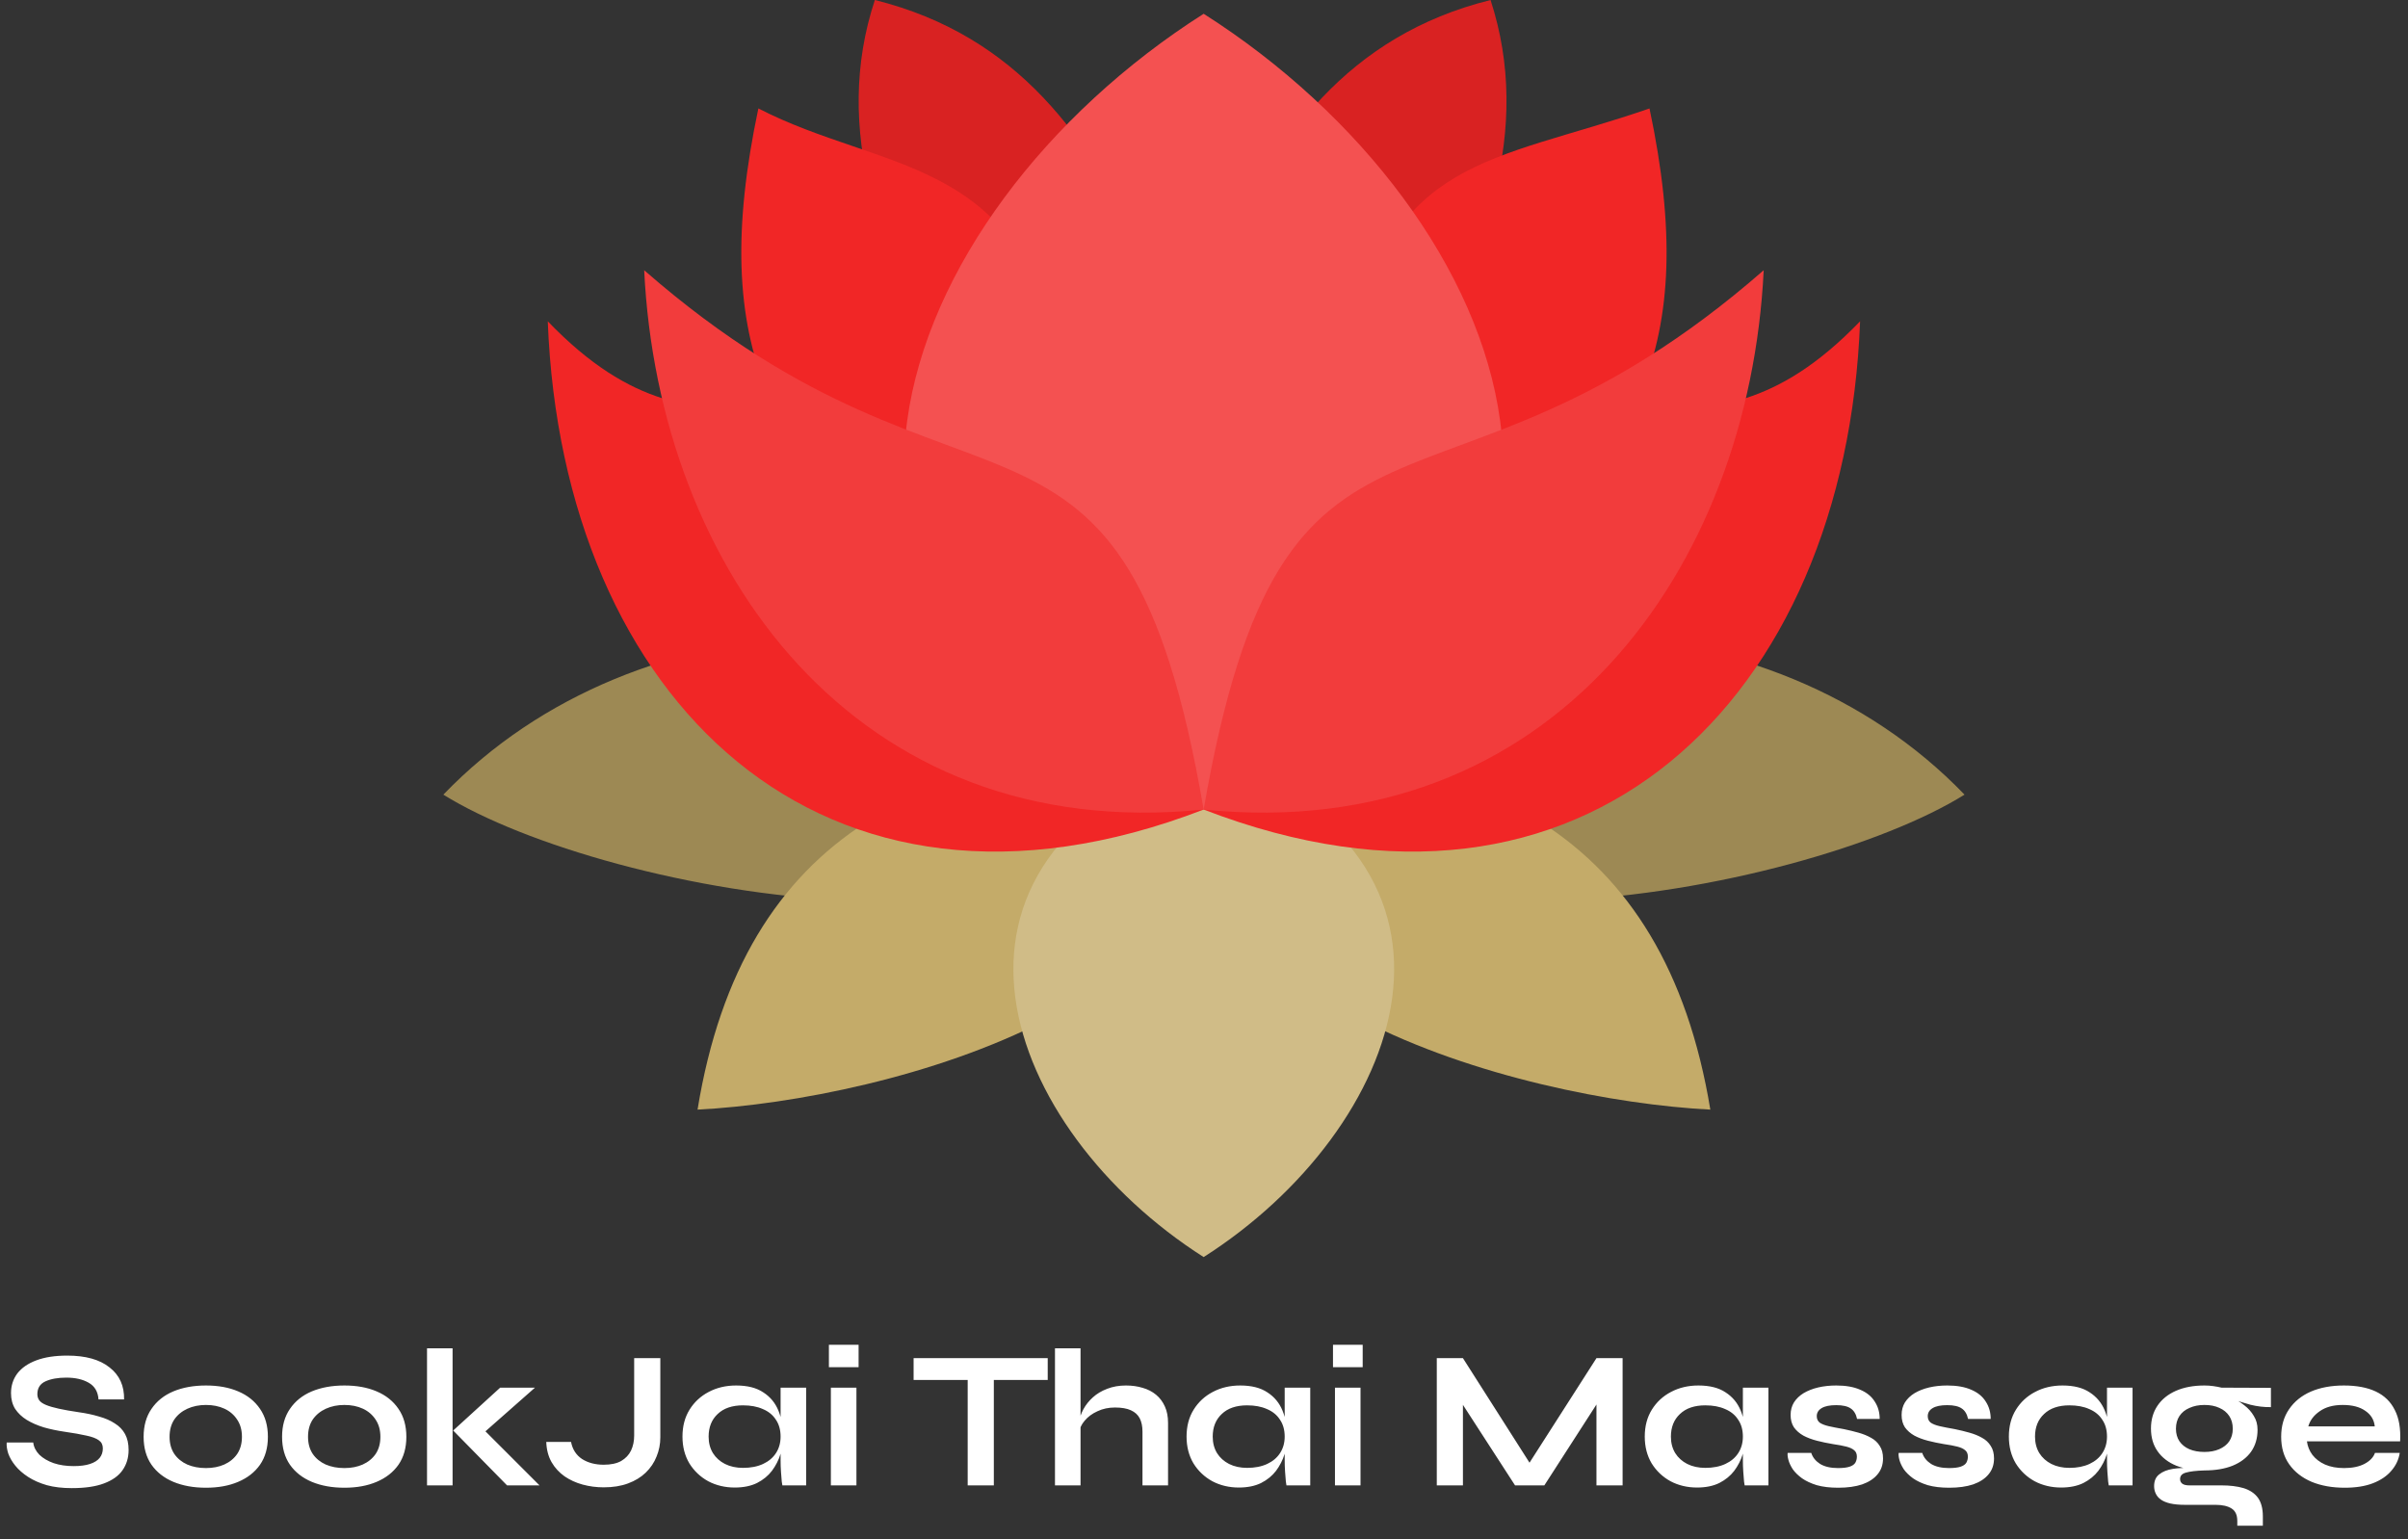 <svg width="1347" height="861" viewBox="0 0 1347 861" fill="none" xmlns="http://www.w3.org/2000/svg">
<rect x="0" y="0" width="1347" height="861" fill="#333333" stroke="none"/>
<path fill-rule="evenodd" clip-rule="evenodd" d="M673.305 420.491C624.515 554.662 338.197 500.737 248 444.564C357.456 330.936 551.01 329.332 673.305 420.491Z" fill="#9D8954"/>
<path fill-rule="evenodd" clip-rule="evenodd" d="M673.306 420.491C722.415 554.662 1008.73 500.737 1098.93 444.564C989.476 330.936 795.923 329.332 673.306 420.491Z" fill="#9D8954"/>
<path fill-rule="evenodd" clip-rule="evenodd" d="M673.307 420.49C709.898 558.834 496.445 615.329 390.198 620.783C415.556 465.106 520.839 415.354 673.307 420.49Z" fill="#C4AB69"/>
<path fill-rule="evenodd" clip-rule="evenodd" d="M673.303 420.49C637.032 558.834 850.487 615.329 956.733 620.783C931.056 465.106 825.771 415.354 673.303 420.49Z" fill="#C4AB69"/>
<path fill-rule="evenodd" clip-rule="evenodd" d="M673.305 420.491C843.106 482.119 784.687 632.341 673.305 703.278C561.925 632.341 503.826 482.119 673.305 420.491Z" fill="#D0BC87"/>
<path fill-rule="evenodd" clip-rule="evenodd" d="M537.529 218.271C490.986 144.765 465.628 71.901 489.382 0C569.306 19.901 610.072 77.358 640.887 144.765C606.54 169.16 571.873 193.554 537.529 218.271ZM785.649 218.271C832.192 144.765 857.228 71.901 833.796 0C753.872 19.901 713.106 77.358 682.291 144.765C716.638 169.16 750.984 193.554 785.649 218.271Z" fill="#D92222"/>
<path fill-rule="evenodd" clip-rule="evenodd" d="M673.305 452.912C632.54 403.16 591.452 353.406 550.688 303.654C448.615 175.261 401.431 278.617 306.418 179.754C314.443 390.64 459.528 535.405 673.305 452.912C714.39 403.16 755.155 353.406 796.243 303.654C898.316 175.261 945.18 278.617 1040.51 179.754C1032.49 390.64 887.081 535.405 673.305 452.912Z" fill="#F12626"/>
<path fill-rule="evenodd" clip-rule="evenodd" d="M755.158 199.974C775.381 87.309 835.725 90.84 922.711 60.667C951.279 195.801 915.328 256.79 820.317 337.036C798.49 291.134 776.984 245.553 755.158 199.974ZM591.455 199.974C571.233 87.309 493.234 96.295 424.222 60.667C395.654 195.801 431.605 256.79 526.616 337.036C548.122 291.134 569.949 245.553 591.455 199.974Z" fill="#F12626"/>
<path fill-rule="evenodd" clip-rule="evenodd" d="M673.308 452.91C940.367 355.652 848.565 119.086 673.308 7.704C498.05 119.086 406.248 355.652 673.308 452.91Z" fill="#F45151"/>
<path fill-rule="evenodd" clip-rule="evenodd" d="M673.306 452.91C628.689 192.912 543.306 311.034 360.347 151.184C368.37 317.453 477.826 472.811 673.306 452.91C718.244 192.912 803.627 311.034 986.586 151.184C978.563 317.453 868.786 472.811 673.306 452.91Z" fill="#F23C3C"/>
<path d="M3.74 807.02H18.59C18.883 809.513 20.02 811.787 22 813.84C24.053 815.82 26.73 817.397 30.03 818.57C33.33 819.67 37.033 820.22 41.14 820.22C44.88 820.22 47.96 819.817 50.38 819.01C52.8 818.203 54.597 817.067 55.77 815.6C56.943 814.133 57.53 812.373 57.53 810.32C57.53 808.34 56.797 806.837 55.33 805.81C53.863 804.71 51.553 803.83 48.4 803.17C45.247 802.437 41.103 801.703 35.97 800.97C31.937 800.383 28.123 799.577 24.53 798.55C20.937 797.45 17.747 796.057 14.96 794.37C12.247 792.683 10.083 790.63 8.47 788.21C6.93 785.717 6.16 782.783 6.16 779.41C6.16 775.23 7.333 771.563 9.68 768.41C12.1 765.257 15.657 762.8 20.35 761.04C25.043 759.28 30.8 758.4 37.62 758.4C47.887 758.4 55.77 760.6 61.27 765C66.843 769.327 69.557 775.303 69.41 782.93H55.11C54.817 778.603 52.983 775.487 49.61 773.58C46.31 771.673 42.13 770.72 37.07 770.72C32.377 770.72 28.49 771.417 25.41 772.81C22.403 774.203 20.9 776.587 20.9 779.96C20.9 781.28 21.267 782.453 22 783.48C22.733 784.433 23.98 785.277 25.74 786.01C27.5 786.743 29.883 787.44 32.89 788.1C35.897 788.76 39.637 789.42 44.11 790.08C48.29 790.667 52.067 791.473 55.44 792.5C58.887 793.453 61.82 794.737 64.24 796.35C66.733 797.89 68.64 799.87 69.96 802.29C71.28 804.71 71.94 807.68 71.94 811.2C71.94 815.527 70.803 819.303 68.53 822.53C66.33 825.683 62.883 828.14 58.19 829.9C53.57 831.66 47.557 832.54 40.15 832.54C34.87 832.54 30.213 831.99 26.18 830.89C22.147 829.717 18.663 828.177 15.73 826.27C12.797 824.363 10.413 822.273 8.58 820C6.747 817.727 5.427 815.453 4.62 813.18C3.887 810.907 3.593 808.853 3.74 807.02ZM115.207 832.32C108.314 832.32 102.227 831.22 96.947 829.02C91.74 826.82 87.67 823.63 84.737 819.45C81.804 815.197 80.337 809.99 80.337 803.83C80.337 797.67 81.804 792.463 84.737 788.21C87.67 783.883 91.74 780.62 96.947 778.42C102.227 776.22 108.314 775.12 115.207 775.12C122.1 775.12 128.114 776.22 133.247 778.42C138.454 780.62 142.524 783.883 145.457 788.21C148.39 792.463 149.857 797.67 149.857 803.83C149.857 809.99 148.39 815.197 145.457 819.45C142.524 823.63 138.454 826.82 133.247 829.02C128.114 831.22 122.1 832.32 115.207 832.32ZM115.207 821.32C119.02 821.32 122.43 820.66 125.437 819.34C128.517 817.947 130.937 815.967 132.697 813.4C134.457 810.76 135.337 807.57 135.337 803.83C135.337 800.09 134.457 796.9 132.697 794.26C130.937 791.547 128.554 789.493 125.547 788.1C122.54 786.707 119.094 786.01 115.207 786.01C111.394 786.01 107.947 786.707 104.867 788.1C101.787 789.493 99.33 791.51 97.497 794.15C95.737 796.79 94.857 800.017 94.857 803.83C94.857 807.57 95.737 810.76 97.497 813.4C99.257 815.967 101.677 817.947 104.757 819.34C107.837 820.66 111.32 821.32 115.207 821.32ZM192.658 832.32C185.765 832.32 179.678 831.22 174.398 829.02C169.191 826.82 165.121 823.63 162.188 819.45C159.255 815.197 157.788 809.99 157.788 803.83C157.788 797.67 159.255 792.463 162.188 788.21C165.121 783.883 169.191 780.62 174.398 778.42C179.678 776.22 185.765 775.12 192.658 775.12C199.551 775.12 205.565 776.22 210.698 778.42C215.905 780.62 219.975 783.883 222.908 788.21C225.841 792.463 227.308 797.67 227.308 803.83C227.308 809.99 225.841 815.197 222.908 819.45C219.975 823.63 215.905 826.82 210.698 829.02C205.565 831.22 199.551 832.32 192.658 832.32ZM192.658 821.32C196.471 821.32 199.881 820.66 202.888 819.34C205.968 817.947 208.388 815.967 210.148 813.4C211.908 810.76 212.788 807.57 212.788 803.83C212.788 800.09 211.908 796.9 210.148 794.26C208.388 791.547 206.005 789.493 202.998 788.1C199.991 786.707 196.545 786.01 192.658 786.01C188.845 786.01 185.398 786.707 182.318 788.1C179.238 789.493 176.781 791.51 174.948 794.15C173.188 796.79 172.308 800.017 172.308 803.83C172.308 807.57 173.188 810.76 174.948 813.4C176.708 815.967 179.128 817.947 182.208 819.34C185.288 820.66 188.771 821.32 192.658 821.32ZM238.869 754.33H253.169V831H238.869V754.33ZM299.259 776.33L266.699 805.04L267.029 796.24L301.789 831H283.639L253.499 800.31L279.789 776.33H299.259ZM354.745 803.17V759.83H369.375V804.16C369.375 807.9 368.678 811.457 367.285 814.83C365.965 818.203 363.948 821.21 361.235 823.85C358.595 826.417 355.295 828.433 351.335 829.9C347.448 831.367 342.902 832.1 337.695 832.1C333.662 832.1 329.738 831.587 325.925 830.56C322.185 829.533 318.812 827.993 315.805 825.94C312.798 823.813 310.378 821.173 308.545 818.02C306.712 814.793 305.722 811.017 305.575 806.69H319.435C320.242 810.87 322.295 814.06 325.595 816.26C328.968 818.387 333.002 819.45 337.695 819.45C341.728 819.45 344.992 818.753 347.485 817.36C349.978 815.893 351.812 813.95 352.985 811.53C354.158 809.037 354.745 806.25 354.745 803.17ZM411.023 832.21C405.596 832.21 400.646 831.037 396.173 828.69C391.773 826.27 388.253 822.933 385.613 818.68C383.046 814.353 381.763 809.367 381.763 803.72C381.763 797.927 383.083 792.903 385.723 788.65C388.363 784.397 391.919 781.097 396.393 778.75C400.939 776.33 406.073 775.12 411.793 775.12C418.099 775.12 423.159 776.403 426.973 778.97C430.859 781.463 433.683 784.873 435.443 789.2C437.203 793.527 438.083 798.367 438.083 803.72C438.083 806.947 437.569 810.247 436.543 813.62C435.516 816.92 433.939 820 431.813 822.86C429.686 825.647 426.899 827.92 423.453 829.68C420.006 831.367 415.863 832.21 411.023 832.21ZM415.643 821.21C419.969 821.21 423.709 820.477 426.863 819.01C430.016 817.543 432.436 815.49 434.123 812.85C435.809 810.21 436.653 807.167 436.653 803.72C436.653 799.98 435.773 796.827 434.013 794.26C432.326 791.62 429.906 789.64 426.753 788.32C423.673 786.927 419.969 786.23 415.643 786.23C409.556 786.23 404.826 787.843 401.453 791.07C398.079 794.223 396.393 798.44 396.393 803.72C396.393 807.24 397.199 810.32 398.813 812.96C400.426 815.527 402.663 817.543 405.523 819.01C408.456 820.477 411.829 821.21 415.643 821.21ZM436.653 776.33H450.953V831H437.643C437.643 831 437.533 830.303 437.313 828.91C437.166 827.443 437.019 825.61 436.873 823.41C436.726 821.21 436.653 819.047 436.653 816.92V776.33ZM480.285 752.35V764.89H463.675V752.35H480.285ZM464.775 776.33H479.075V831H464.775V776.33ZM511.057 759.83H586.077V772.04H511.057V759.83ZM541.307 770.5H555.937V831H541.307V770.5ZM639.089 831V800.97C639.089 797.963 638.575 795.47 637.549 793.49C636.522 791.51 634.872 790.007 632.599 788.98C630.399 787.953 627.429 787.44 623.689 787.44C620.095 787.44 616.832 788.137 613.899 789.53C610.965 790.85 608.582 792.61 606.749 794.81C604.915 796.937 603.889 799.21 603.669 801.63L603.559 795.58C603.925 793.16 604.769 790.74 606.089 788.32C607.409 785.9 609.169 783.7 611.369 781.72C613.569 779.74 616.209 778.163 619.289 776.99C622.442 775.743 625.962 775.12 629.849 775.12C633.222 775.12 636.339 775.56 639.199 776.44C642.059 777.247 644.552 778.53 646.679 780.29C648.805 782.05 650.455 784.25 651.629 786.89C652.802 789.457 653.389 792.5 653.389 796.02V831H639.089ZM590.139 831V754.33H604.439V831H590.139ZM693.005 832.21C687.578 832.21 682.628 831.037 678.155 828.69C673.755 826.27 670.235 822.933 667.595 818.68C665.028 814.353 663.745 809.367 663.745 803.72C663.745 797.927 665.065 792.903 667.705 788.65C670.345 784.397 673.902 781.097 678.375 778.75C682.922 776.33 688.055 775.12 693.775 775.12C700.082 775.12 705.142 776.403 708.955 778.97C712.842 781.463 715.665 784.873 717.425 789.2C719.185 793.527 720.065 798.367 720.065 803.72C720.065 806.947 719.552 810.247 718.525 813.62C717.498 816.92 715.922 820 713.795 822.86C711.668 825.647 708.882 827.92 705.435 829.68C701.988 831.367 697.845 832.21 693.005 832.21ZM697.625 821.21C701.952 821.21 705.692 820.477 708.845 819.01C711.998 817.543 714.418 815.49 716.105 812.85C717.792 810.21 718.635 807.167 718.635 803.72C718.635 799.98 717.755 796.827 715.995 794.26C714.308 791.62 711.888 789.64 708.735 788.32C705.655 786.927 701.952 786.23 697.625 786.23C691.538 786.23 686.808 787.843 683.435 791.07C680.062 794.223 678.375 798.44 678.375 803.72C678.375 807.24 679.182 810.32 680.795 812.96C682.408 815.527 684.645 817.543 687.505 819.01C690.438 820.477 693.812 821.21 697.625 821.21ZM718.635 776.33H732.935V831H719.625C719.625 831 719.515 830.303 719.295 828.91C719.148 827.443 719.002 825.61 718.855 823.41C718.708 821.21 718.635 819.047 718.635 816.92V776.33ZM762.267 752.35V764.89H745.657V752.35H762.267ZM746.757 776.33H761.057V831H746.757V776.33ZM859.044 823.74H852.114L893.034 759.83H907.664V831H893.034V779.3L896.554 780.29L863.884 831H847.494L814.824 780.51L818.344 779.52V831H803.714V759.83H818.344L859.044 823.74ZM949.314 832.21C943.887 832.21 938.937 831.037 934.464 828.69C930.064 826.27 926.544 822.933 923.904 818.68C921.337 814.353 920.054 809.367 920.054 803.72C920.054 797.927 921.374 792.903 924.014 788.65C926.654 784.397 930.21 781.097 934.684 778.75C939.23 776.33 944.364 775.12 950.084 775.12C956.39 775.12 961.45 776.403 965.264 778.97C969.15 781.463 971.974 784.873 973.734 789.2C975.494 793.527 976.374 798.367 976.374 803.72C976.374 806.947 975.86 810.247 974.834 813.62C973.807 816.92 972.23 820 970.104 822.86C967.977 825.647 965.19 827.92 961.744 829.68C958.297 831.367 954.154 832.21 949.314 832.21ZM953.934 821.21C958.26 821.21 962 820.477 965.154 819.01C968.307 817.543 970.727 815.49 972.414 812.85C974.1 810.21 974.944 807.167 974.944 803.72C974.944 799.98 974.064 796.827 972.304 794.26C970.617 791.62 968.197 789.64 965.044 788.32C961.964 786.927 958.26 786.23 953.934 786.23C947.847 786.23 943.117 787.843 939.744 791.07C936.37 794.223 934.684 798.44 934.684 803.72C934.684 807.24 935.49 810.32 937.104 812.96C938.717 815.527 940.954 817.543 943.814 819.01C946.747 820.477 950.12 821.21 953.934 821.21ZM974.944 776.33H989.244V831H975.934C975.934 831 975.824 830.303 975.604 828.91C975.457 827.443 975.31 825.61 975.164 823.41C975.017 821.21 974.944 819.047 974.944 816.92V776.33ZM999.986 812.85H1013.19C1013.99 815.343 1015.64 817.397 1018.14 819.01C1020.7 820.55 1024.04 821.32 1028.15 821.32C1030.93 821.32 1033.1 821.063 1034.64 820.55C1036.18 820.037 1037.24 819.303 1037.83 818.35C1038.41 817.323 1038.71 816.187 1038.71 814.94C1038.71 813.4 1038.23 812.227 1037.28 811.42C1036.32 810.54 1034.86 809.843 1032.88 809.33C1030.9 808.817 1028.37 808.34 1025.29 807.9C1022.21 807.387 1019.24 806.763 1016.38 806.03C1013.52 805.297 1010.99 804.343 1008.79 803.17C1006.59 801.923 1004.83 800.383 1003.51 798.55C1002.26 796.643 1001.64 794.333 1001.64 791.62C1001.64 788.98 1002.26 786.633 1003.51 784.58C1004.83 782.527 1006.62 780.803 1008.9 779.41C1011.24 778.017 1013.96 776.953 1017.04 776.22C1020.19 775.487 1023.56 775.12 1027.16 775.12C1032.58 775.12 1037.09 775.927 1040.69 777.54C1044.28 779.08 1046.96 781.28 1048.72 784.14C1050.55 786.927 1051.47 790.153 1051.47 793.82H1038.82C1038.23 791.107 1037.06 789.163 1035.3 787.99C1033.54 786.743 1030.82 786.12 1027.16 786.12C1023.56 786.12 1020.85 786.67 1019.02 787.77C1017.18 788.87 1016.27 790.373 1016.27 792.28C1016.27 793.82 1016.82 795.03 1017.92 795.91C1019.09 796.717 1020.78 797.377 1022.98 797.89C1025.25 798.403 1028.07 798.953 1031.45 799.54C1034.31 800.127 1037.02 800.787 1039.59 801.52C1042.23 802.253 1044.57 803.207 1046.63 804.38C1048.68 805.48 1050.29 806.983 1051.47 808.89C1052.71 810.723 1053.34 813.07 1053.34 815.93C1053.34 819.45 1052.31 822.42 1050.26 824.84C1048.28 827.26 1045.42 829.13 1041.68 830.45C1037.94 831.697 1033.46 832.32 1028.26 832.32C1023.64 832.32 1019.64 831.843 1016.27 830.89C1012.97 829.863 1010.22 828.58 1008.02 827.04C1005.82 825.427 1004.09 823.74 1002.85 821.98C1001.67 820.147 1000.87 818.423 1000.43 816.81C999.986 815.197 999.839 813.877 999.986 812.85ZM1062.08 812.85H1075.28C1076.08 815.343 1077.73 817.397 1080.23 819.01C1082.79 820.55 1086.13 821.32 1090.24 821.32C1093.02 821.32 1095.19 821.063 1096.73 820.55C1098.27 820.037 1099.33 819.303 1099.92 818.35C1100.5 817.323 1100.8 816.187 1100.8 814.94C1100.8 813.4 1100.32 812.227 1099.37 811.42C1098.41 810.54 1096.95 809.843 1094.97 809.33C1092.99 808.817 1090.46 808.34 1087.38 807.9C1084.3 807.387 1081.33 806.763 1078.47 806.03C1075.61 805.297 1073.08 804.343 1070.88 803.17C1068.68 801.923 1066.92 800.383 1065.6 798.55C1064.35 796.643 1063.73 794.333 1063.73 791.62C1063.73 788.98 1064.35 786.633 1065.6 784.58C1066.92 782.527 1068.71 780.803 1070.99 779.41C1073.33 778.017 1076.05 776.953 1079.13 776.22C1082.28 775.487 1085.65 775.12 1089.25 775.12C1094.67 775.12 1099.18 775.927 1102.78 777.54C1106.37 779.08 1109.05 781.28 1110.81 784.14C1112.64 786.927 1113.56 790.153 1113.56 793.82H1100.91C1100.32 791.107 1099.15 789.163 1097.39 787.99C1095.63 786.743 1092.91 786.12 1089.25 786.12C1085.65 786.12 1082.94 786.67 1081.11 787.77C1079.27 788.87 1078.36 790.373 1078.36 792.28C1078.36 793.82 1078.91 795.03 1080.01 795.91C1081.18 796.717 1082.87 797.377 1085.07 797.89C1087.34 798.403 1090.16 798.953 1093.54 799.54C1096.4 800.127 1099.11 800.787 1101.68 801.52C1104.32 802.253 1106.66 803.207 1108.72 804.38C1110.77 805.48 1112.38 806.983 1113.56 808.89C1114.8 810.723 1115.43 813.07 1115.43 815.93C1115.43 819.45 1114.4 822.42 1112.35 824.84C1110.37 827.26 1107.51 829.13 1103.77 830.45C1100.03 831.697 1095.55 832.32 1090.35 832.32C1085.73 832.32 1081.73 831.843 1078.36 830.89C1075.06 829.863 1072.31 828.58 1070.11 827.04C1067.91 825.427 1066.18 823.74 1064.94 821.98C1063.76 820.147 1062.96 818.423 1062.52 816.81C1062.08 815.197 1061.93 813.877 1062.08 812.85ZM1152.99 832.21C1147.56 832.21 1142.61 831.037 1138.14 828.69C1133.74 826.27 1130.22 822.933 1127.58 818.68C1125.01 814.353 1123.73 809.367 1123.73 803.72C1123.73 797.927 1125.05 792.903 1127.69 788.65C1130.33 784.397 1133.88 781.097 1138.36 778.75C1142.9 776.33 1148.04 775.12 1153.76 775.12C1160.06 775.12 1165.12 776.403 1168.94 778.97C1172.82 781.463 1175.65 784.873 1177.41 789.2C1179.17 793.527 1180.05 798.367 1180.05 803.72C1180.05 806.947 1179.53 810.247 1178.51 813.62C1177.48 816.92 1175.9 820 1173.78 822.86C1171.65 825.647 1168.86 827.92 1165.42 829.68C1161.97 831.367 1157.83 832.21 1152.99 832.21ZM1157.61 821.21C1161.93 821.21 1165.67 820.477 1168.83 819.01C1171.98 817.543 1174.4 815.49 1176.09 812.85C1177.77 810.21 1178.62 807.167 1178.62 803.72C1178.62 799.98 1177.74 796.827 1175.98 794.26C1174.29 791.62 1171.87 789.64 1168.72 788.32C1165.64 786.927 1161.93 786.23 1157.61 786.23C1151.52 786.23 1146.79 787.843 1143.42 791.07C1140.04 794.223 1138.36 798.44 1138.36 803.72C1138.36 807.24 1139.16 810.32 1140.78 812.96C1142.39 815.527 1144.63 817.543 1147.49 819.01C1150.42 820.477 1153.79 821.21 1157.61 821.21ZM1178.62 776.33H1192.92V831H1179.61C1179.61 831 1179.5 830.303 1179.28 828.91C1179.13 827.443 1178.98 825.61 1178.84 823.41C1178.69 821.21 1178.62 819.047 1178.62 816.92V776.33ZM1233.14 822.64C1227.2 822.64 1221.95 821.76 1217.41 820C1212.93 818.167 1209.45 815.49 1206.96 811.97C1204.46 808.45 1203.22 804.197 1203.22 799.21C1203.22 794.297 1204.43 790.043 1206.85 786.45C1209.27 782.857 1212.71 780.07 1217.19 778.09C1221.73 776.11 1227.05 775.12 1233.14 775.12C1234.82 775.12 1236.44 775.23 1237.98 775.45C1239.59 775.67 1241.17 775.963 1242.71 776.33L1270.32 776.44V787.22C1266.58 787.293 1262.76 786.853 1258.88 785.9C1255.06 784.873 1251.69 783.773 1248.76 782.6L1248.43 781.83C1250.92 783.003 1253.27 784.47 1255.47 786.23C1257.67 787.917 1259.43 789.897 1260.75 792.17C1262.14 794.37 1262.84 796.937 1262.84 799.87C1262.84 804.637 1261.63 808.743 1259.21 812.19C1256.79 815.563 1253.34 818.167 1248.87 820C1244.47 821.76 1239.22 822.64 1233.14 822.64ZM1251.51 853.55V850.91C1251.51 847.537 1250.41 845.19 1248.21 843.87C1246.08 842.55 1243.15 841.89 1239.41 841.89H1222.36C1219.06 841.89 1216.27 841.633 1214 841.12C1211.8 840.607 1210.04 839.873 1208.72 838.92C1207.4 837.967 1206.44 836.83 1205.86 835.51C1205.27 834.263 1204.98 832.907 1204.98 831.44C1204.98 828.507 1205.93 826.307 1207.84 824.84C1209.74 823.3 1212.31 822.273 1215.54 821.76C1218.76 821.247 1222.32 821.137 1226.21 821.43L1233.14 822.64C1228.52 822.787 1225.07 823.19 1222.8 823.85C1220.6 824.437 1219.5 825.647 1219.5 827.48C1219.5 828.58 1219.94 829.46 1220.82 830.12C1221.7 830.707 1222.94 831 1224.56 831H1242.49C1247.4 831 1251.58 831.513 1255.03 832.54C1258.55 833.64 1261.22 835.437 1263.06 837.93C1264.89 840.497 1265.81 843.98 1265.81 848.38V853.55H1251.51ZM1233.14 812.3C1236.29 812.3 1239.04 811.787 1241.39 810.76C1243.81 809.733 1245.68 808.267 1247 806.36C1248.32 804.38 1248.98 802.033 1248.98 799.32C1248.98 796.533 1248.32 794.15 1247 792.17C1245.68 790.19 1243.84 788.687 1241.5 787.66C1239.15 786.56 1236.36 786.01 1233.14 786.01C1229.98 786.01 1227.2 786.56 1224.78 787.66C1222.36 788.687 1220.49 790.19 1219.17 792.17C1217.85 794.15 1217.19 796.533 1217.19 799.32C1217.19 802.033 1217.85 804.38 1219.17 806.36C1220.49 808.267 1222.32 809.733 1224.67 810.76C1227.09 811.787 1229.91 812.3 1233.14 812.3ZM1328.52 812.85H1342.38C1341.79 816.59 1340.22 819.927 1337.65 822.86C1335.16 825.793 1331.75 828.103 1327.42 829.79C1323.09 831.477 1317.81 832.32 1311.58 832.32C1304.61 832.32 1298.45 831.22 1293.1 829.02C1287.75 826.747 1283.57 823.483 1280.56 819.23C1277.55 814.977 1276.05 809.843 1276.05 803.83C1276.05 797.817 1277.52 792.683 1280.45 788.43C1283.38 784.103 1287.45 780.803 1292.66 778.53C1297.94 776.257 1304.1 775.12 1311.14 775.12C1318.33 775.12 1324.3 776.257 1329.07 778.53C1333.84 780.803 1337.36 784.25 1339.63 788.87C1341.98 793.417 1342.97 799.247 1342.6 806.36H1290.46C1290.83 809.147 1291.85 811.677 1293.54 813.95C1295.3 816.223 1297.65 818.02 1300.58 819.34C1303.59 820.66 1307.14 821.32 1311.25 821.32C1315.8 821.32 1319.57 820.55 1322.58 819.01C1325.66 817.397 1327.64 815.343 1328.52 812.85ZM1310.48 786.01C1305.2 786.01 1300.91 787.183 1297.61 789.53C1294.31 791.803 1292.18 794.627 1291.23 798H1328.41C1328.04 794.333 1326.28 791.437 1323.13 789.31C1320.05 787.11 1315.83 786.01 1310.48 786.01Z" fill="white"/>
</svg>
